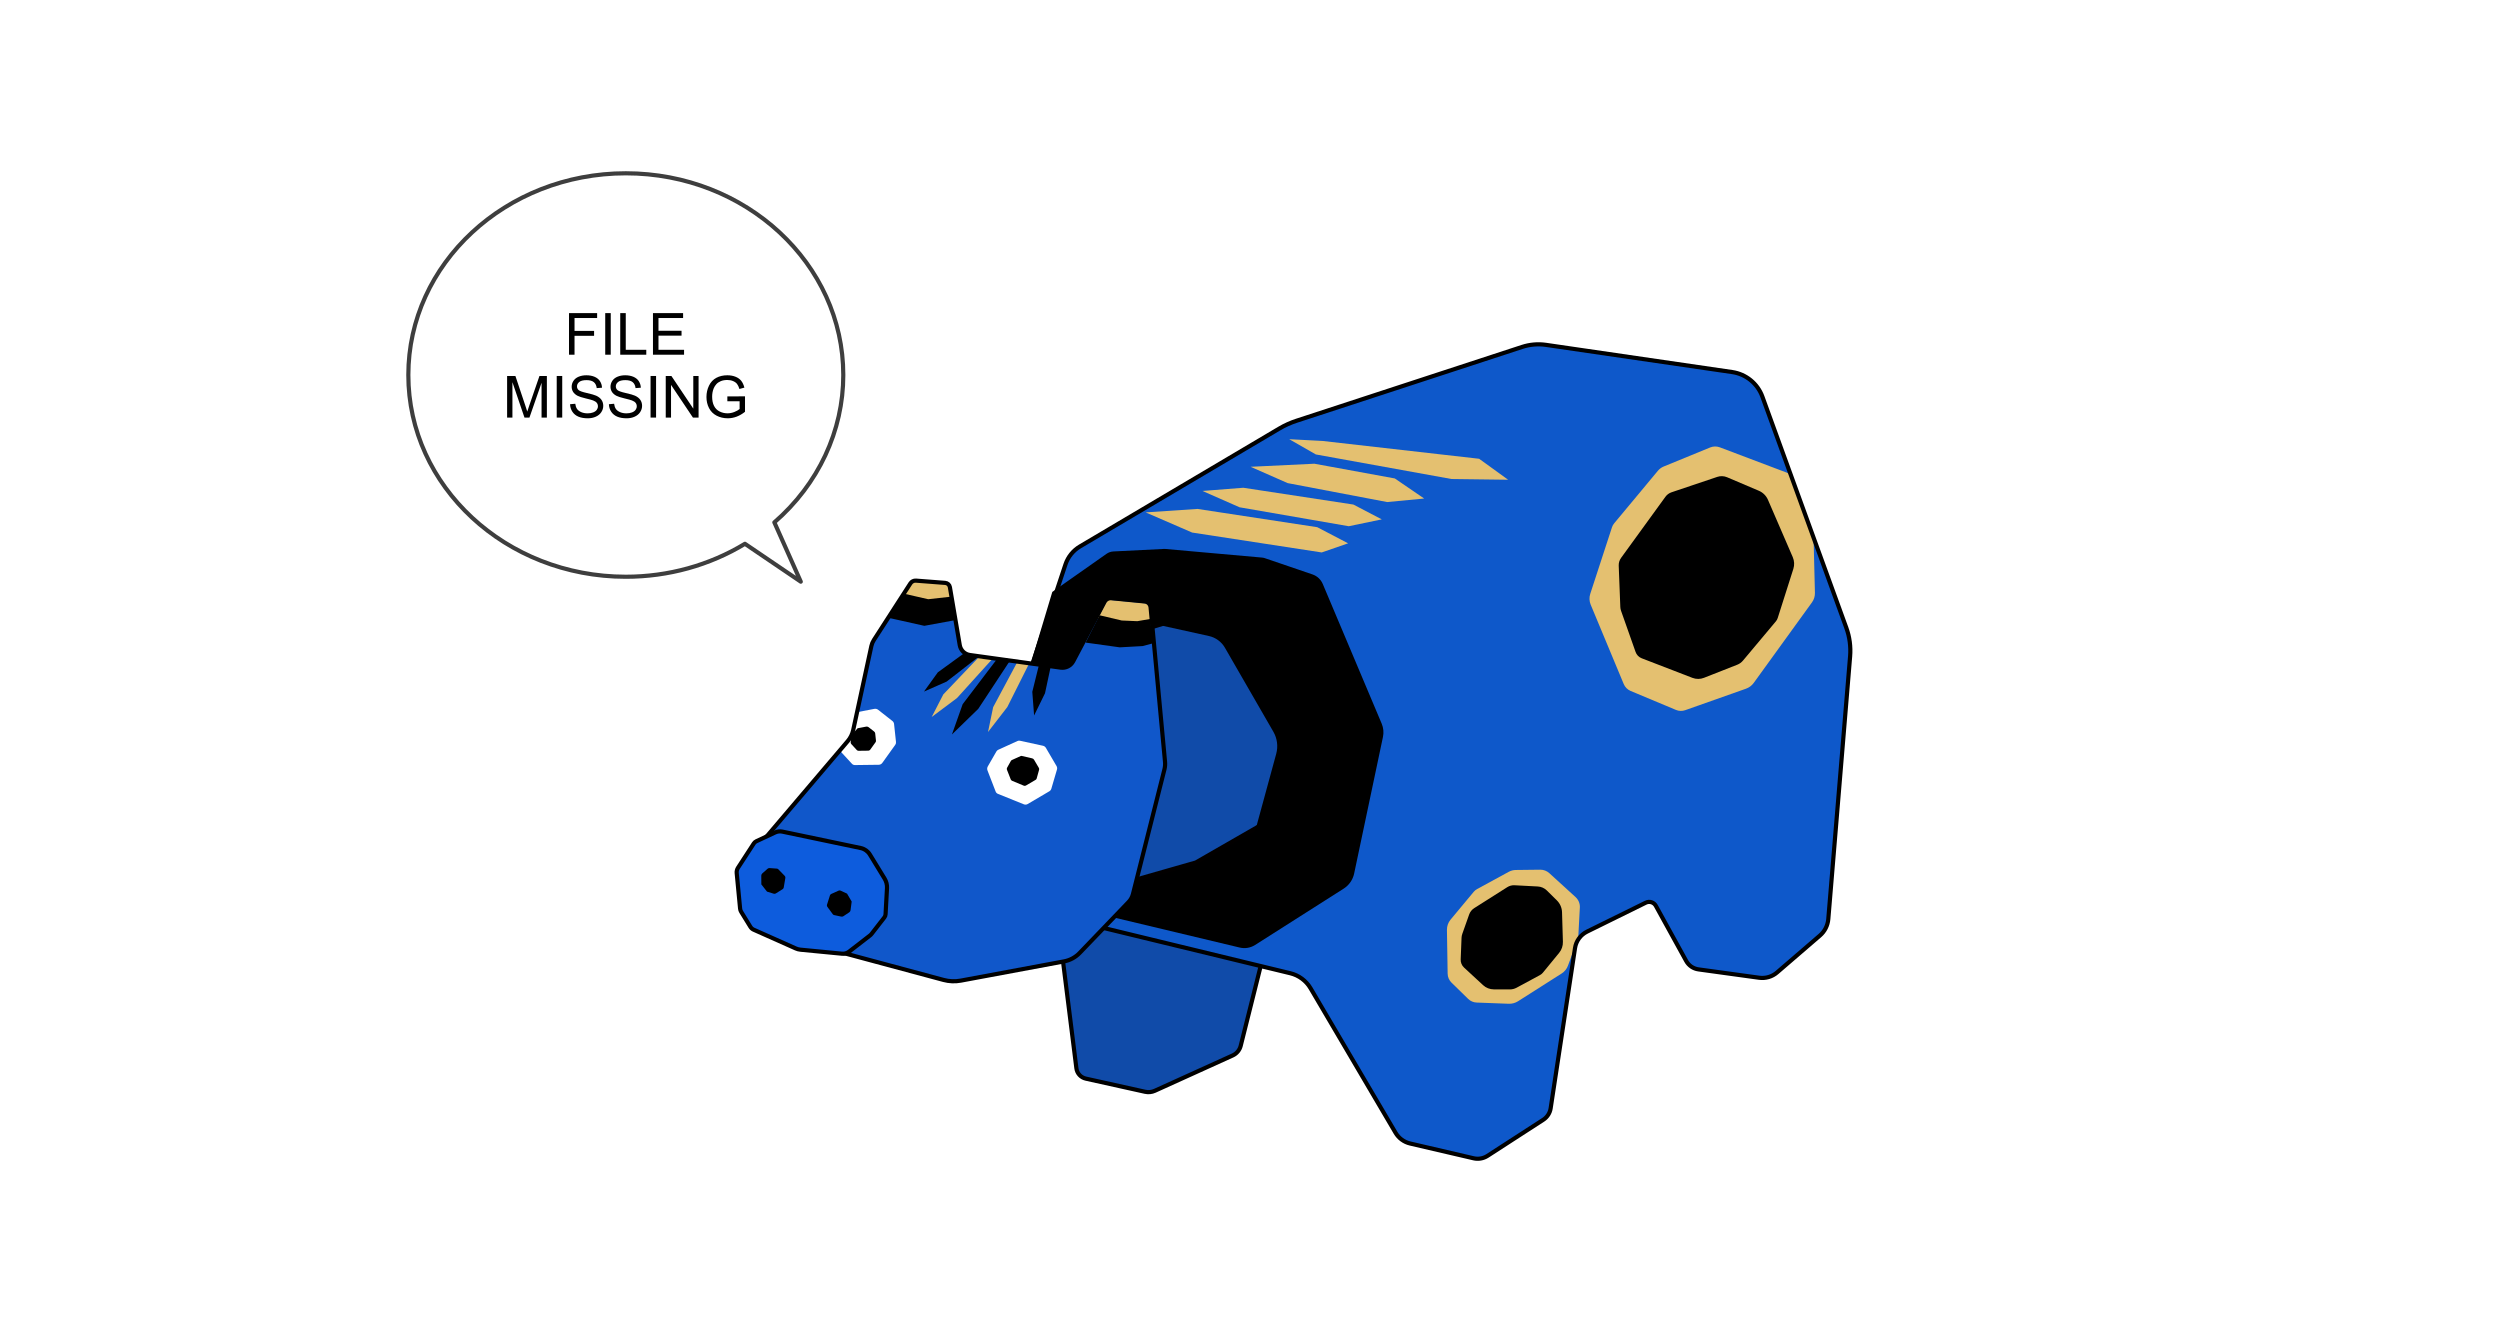 <?xml version="1.0" encoding="UTF-8" standalone="no"?><!DOCTYPE svg PUBLIC "-//W3C//DTD SVG 1.1//EN" "http://www.w3.org/Graphics/SVG/1.1/DTD/svg11.dtd"><svg width="100%" height="100%" viewBox="0 0 600 320" version="1.1" xmlns="http://www.w3.org/2000/svg" xmlns:xlink="http://www.w3.org/1999/xlink" xml:space="preserve" xmlns:serif="http://www.serif.com/" style="fill-rule:evenodd;clip-rule:evenodd;stroke-linecap:round;stroke-linejoin:round;stroke-miterlimit:1.5;"><rect id="no-where-in-sight" x="0" y="0" width="600" height="320" style="fill:#fff;"/><g><g><path d="M252.08,206.412c0,0 5.049,40.341 6.254,49.969c0.153,1.226 1.061,2.224 2.268,2.491c3.656,0.811 11.283,2.503 14.233,3.158c0.781,0.173 1.596,0.088 2.323,-0.242c3.559,-1.615 14.605,-6.626 18.676,-8.474c0.965,-0.438 1.678,-1.292 1.935,-2.32c1.841,-7.347 9.286,-37.073 9.286,-37.073l-54.975,-7.509Z" style="fill:#104ba9;stroke:#000;stroke-width:1px;"/><path d="M307.023,102.857c1.31,-0.775 2.7,-1.404 4.146,-1.877c9.078,-2.971 43.937,-14.379 54.134,-17.716c1.854,-0.607 3.822,-0.776 5.752,-0.494c8.558,1.25 33.59,4.906 44.674,6.525c3.318,0.484 6.101,2.753 7.246,5.905c4.582,12.62 16.326,44.961 20.136,55.452c0.799,2.201 1.112,4.548 0.918,6.881c-1.018,12.266 -4.381,52.749 -5.235,63.041c-0.128,1.536 -0.854,2.961 -2.022,3.966c-2.665,2.296 -7.6,6.546 -10.284,8.857c-1.179,1.015 -2.738,1.475 -4.28,1.263c-3.798,-0.523 -11.077,-1.526 -14.579,-2.008c-1.244,-0.172 -2.334,-0.921 -2.94,-2.022c-1.787,-3.246 -5.59,-10.153 -7.283,-13.229c-0.472,-0.857 -1.535,-1.192 -2.413,-0.759c-3.158,1.557 -10.305,5.079 -14.098,6.948c-1.549,0.764 -2.627,2.236 -2.887,3.943c-1.229,8.082 -4.833,31.775 -5.85,38.464c-0.172,1.13 -0.819,2.132 -1.779,2.753c-3.115,2.016 -10.229,6.62 -13.376,8.657c-0.988,0.639 -2.194,0.85 -3.341,0.583c-3.523,-0.821 -11.34,-2.642 -15.233,-3.549c-1.465,-0.342 -2.727,-1.269 -3.49,-2.566c-3.851,-6.548 -15.947,-27.113 -20.401,-34.686c-1.066,-1.812 -2.821,-3.115 -4.864,-3.61c-11.366,-2.757 -49.146,-11.918 -49.146,-11.918l-19.386,-42.361c0,0 11.22,-33.747 14.574,-43.834c0.603,-1.815 1.842,-3.351 3.488,-4.324c9.084,-5.374 39.732,-23.502 47.819,-28.285Z" style="fill:#0e58ca;"/><clipPath id="_clip1"><path d="M307.023,102.857c1.31,-0.775 2.7,-1.404 4.146,-1.877c9.078,-2.971 43.937,-14.379 54.134,-17.716c1.854,-0.607 3.822,-0.776 5.752,-0.494c8.558,1.25 33.59,4.906 44.674,6.525c3.318,0.484 6.101,2.753 7.246,5.905c4.582,12.62 16.326,44.961 20.136,55.452c0.799,2.201 1.112,4.548 0.918,6.881c-1.018,12.266 -4.381,52.749 -5.235,63.041c-0.128,1.536 -0.854,2.961 -2.022,3.966c-2.665,2.296 -7.6,6.546 -10.284,8.857c-1.179,1.015 -2.738,1.475 -4.28,1.263c-3.798,-0.523 -11.077,-1.526 -14.579,-2.008c-1.244,-0.172 -2.334,-0.921 -2.94,-2.022c-1.787,-3.246 -5.59,-10.153 -7.283,-13.229c-0.472,-0.857 -1.535,-1.192 -2.413,-0.759c-3.158,1.557 -10.305,5.079 -14.098,6.948c-1.549,0.764 -2.627,2.236 -2.887,3.943c-1.229,8.082 -4.833,31.775 -5.85,38.464c-0.172,1.13 -0.819,2.132 -1.779,2.753c-3.115,2.016 -10.229,6.62 -13.376,8.657c-0.988,0.639 -2.194,0.85 -3.341,0.583c-3.523,-0.821 -11.34,-2.642 -15.233,-3.549c-1.465,-0.342 -2.727,-1.269 -3.49,-2.566c-3.851,-6.548 -15.947,-27.113 -20.401,-34.686c-1.066,-1.812 -2.821,-3.115 -4.864,-3.61c-11.366,-2.757 -49.146,-11.918 -49.146,-11.918l-19.386,-42.361c0,0 11.22,-33.747 14.574,-43.834c0.603,-1.815 1.842,-3.351 3.488,-4.324c9.084,-5.374 39.732,-23.502 47.819,-28.285Z"/></clipPath><g clip-path="url(#_clip1)"><g><path d="M274.956,122.977l11.155,4.836l31.103,4.777l6.334,-2.192l-7.41,-3.87l-28.735,-4.384l-12.447,0.833Z" style="fill:#e4c070;"/><path d="M288.588,117.829l8.911,3.921l26.199,4.546l7.929,-1.645l-6.813,-3.557l-26.418,-4.031l-9.808,0.766Z" style="fill:#e4c070;"/><path d="M300.135,112.028l8.911,3.921l23.878,4.545l8.879,-0.847l-7.047,-4.818l-19.303,-3.536l-15.318,0.735Z" style="fill:#e4c070;"/><path d="M309.412,105.408l6.388,3.658l32.554,5.896l13.597,0.178l-6.961,-5.036l-37.593,-4.276l-7.985,-0.42Z" style="fill:#e4c070;"/></g><path d="M430.758,115.411c-0.304,-0.903 -0.997,-1.622 -1.889,-1.959c-3.553,-1.344 -12.835,-4.854 -16.11,-6.093c-0.749,-0.283 -1.577,-0.271 -2.318,0.032c-2.606,1.069 -8.9,3.65 -11.156,4.575c-0.54,0.222 -1.017,0.572 -1.391,1.021c-2.03,2.439 -8.886,10.681 -10.503,12.625c-0.227,0.273 -0.4,0.586 -0.511,0.924c-0.774,2.374 -4.034,12.359 -5.217,15.984c-0.279,0.853 -0.242,1.777 0.103,2.605c1.608,3.862 6.388,15.339 7.931,19.046c0.312,0.748 0.907,1.344 1.655,1.657c2.52,1.054 8.436,3.531 10.885,4.555c0.702,0.294 1.488,0.317 2.206,0.063c3.049,-1.078 11.506,-4.066 14.593,-5.157c0.747,-0.265 1.396,-0.75 1.861,-1.392c2.572,-3.557 11.362,-15.711 13.978,-19.328c0.48,-0.663 0.729,-1.466 0.709,-2.286c-0.077,-3.1 -0.272,-10.984 -0.323,-13.045c-0.008,-0.331 -0.066,-0.658 -0.172,-0.972c-0.667,-1.98 -3.249,-9.645 -4.331,-12.855Z" style="fill:#e4c070;"/><path d="M392.54,156.475c0.245,0.695 0.781,1.247 1.468,1.512c2.615,1.009 9.276,3.579 12.177,4.698c0.891,0.344 1.879,0.341 2.767,-0.009c2.158,-0.848 6.261,-2.462 7.996,-3.144c0.529,-0.208 0.997,-0.546 1.362,-0.982c1.677,-2 6.642,-7.923 7.906,-9.432c0.196,-0.233 0.343,-0.502 0.436,-0.792c0.577,-1.813 2.791,-8.774 3.756,-11.804c0.292,-0.918 0.242,-1.91 -0.14,-2.795c-1.334,-3.083 -4.561,-10.546 -5.955,-13.77c-0.424,-0.979 -1.207,-1.758 -2.189,-2.175c-2.075,-0.883 -5.739,-2.441 -7.609,-3.236c-0.753,-0.321 -1.598,-0.353 -2.374,-0.092c-2.6,0.875 -8.689,2.926 -10.982,3.698c-0.583,0.196 -1.09,0.569 -1.451,1.067c-1.968,2.711 -8.604,11.856 -10.649,14.675c-0.393,0.54 -0.592,1.197 -0.566,1.864c0.092,2.386 0.317,8.215 0.383,9.914c0.012,0.312 0.071,0.621 0.175,0.916c0.582,1.65 2.628,7.449 3.489,9.887Z"/><path d="M379.166,217.818c0.051,-0.952 -0.328,-1.878 -1.033,-2.52c-1.662,-1.516 -4.761,-4.34 -6.303,-5.746c-0.592,-0.54 -1.367,-0.835 -2.168,-0.825c-1.632,0.019 -4.456,0.052 -5.888,0.069c-0.583,0.007 -1.155,0.157 -1.667,0.436c-1.794,0.977 -6.169,3.362 -7.613,4.149c-0.311,0.17 -0.588,0.397 -0.815,0.67c-1.016,1.221 -4.031,4.846 -5.546,6.667c-0.573,0.689 -0.881,1.561 -0.866,2.457c0.041,2.569 0.128,8.025 0.168,10.5c0.013,0.812 0.346,1.586 0.926,2.153c1.098,1.073 2.933,2.867 4.003,3.913c0.544,0.532 1.267,0.843 2.028,0.871c1.933,0.073 5.748,0.217 7.702,0.29c0.791,0.03 1.572,-0.182 2.24,-0.607c2.347,-1.493 8.091,-5.148 10.475,-6.665c0.69,-0.439 1.218,-1.093 1.501,-1.861c0.651,-1.762 1.847,-4.997 2.292,-6.202c0.115,-0.311 0.182,-0.637 0.2,-0.967c0.069,-1.288 0.256,-4.764 0.364,-6.782Z" style="fill:#e4c070;"/><path d="M350.565,230.271c-0.029,0.736 0.266,1.449 0.807,1.949c1.172,1.083 3.282,3.032 4.568,4.22c0.701,0.649 1.621,1.01 2.576,1.012c1.199,0.003 2.843,0.008 3.835,0.01c0.568,0.002 1.128,-0.139 1.627,-0.409c1.44,-0.778 4.515,-2.439 5.618,-3.035c0.267,-0.145 0.504,-0.34 0.696,-0.575c0.74,-0.902 2.714,-3.311 3.902,-4.762c0.611,-0.745 0.931,-1.686 0.903,-2.648c-0.056,-1.889 -0.152,-5.133 -0.21,-7.1c-0.032,-1.067 -0.473,-2.081 -1.232,-2.832c-0.755,-0.747 -1.718,-1.699 -2.412,-2.385c-0.582,-0.576 -1.356,-0.918 -2.173,-0.961c-1.564,-0.082 -4.185,-0.22 -5.581,-0.293c-0.613,-0.032 -1.221,0.127 -1.739,0.456c-1.784,1.131 -6.088,3.86 -7.938,5.033c-0.563,0.357 -0.99,0.893 -1.213,1.522c-0.473,1.338 -1.307,3.694 -1.653,4.672c-0.104,0.295 -0.163,0.604 -0.176,0.917c-0.042,1.065 -0.145,3.681 -0.205,5.209Z"/></g><path d="M307.023,102.857c1.31,-0.775 2.7,-1.404 4.146,-1.877c9.078,-2.971 43.937,-14.379 54.134,-17.716c1.854,-0.607 3.822,-0.776 5.752,-0.494c8.558,1.25 33.59,4.906 44.674,6.525c3.318,0.484 6.101,2.753 7.246,5.905c4.582,12.62 16.326,44.961 20.136,55.452c0.799,2.201 1.112,4.548 0.918,6.881c-1.018,12.266 -4.381,52.749 -5.235,63.041c-0.128,1.536 -0.854,2.961 -2.022,3.966c-2.665,2.296 -7.6,6.546 -10.284,8.857c-1.179,1.015 -2.738,1.475 -4.28,1.263c-3.798,-0.523 -11.077,-1.526 -14.579,-2.008c-1.244,-0.172 -2.334,-0.921 -2.94,-2.022c-1.787,-3.246 -5.59,-10.153 -7.283,-13.229c-0.472,-0.857 -1.535,-1.192 -2.413,-0.759c-3.158,1.557 -10.305,5.079 -14.098,6.948c-1.549,0.764 -2.627,2.236 -2.887,3.943c-1.229,8.082 -4.833,31.775 -5.85,38.464c-0.172,1.13 -0.819,2.132 -1.779,2.753c-3.115,2.016 -10.229,6.62 -13.376,8.657c-0.988,0.639 -2.194,0.85 -3.341,0.583c-3.523,-0.821 -11.34,-2.642 -15.233,-3.549c-1.465,-0.342 -2.727,-1.269 -3.49,-2.566c-3.851,-6.548 -15.947,-27.113 -20.401,-34.686c-1.066,-1.812 -2.821,-3.115 -4.864,-3.61c-11.366,-2.757 -49.146,-11.918 -49.146,-11.918l-19.386,-42.361c0,0 11.22,-33.747 14.574,-43.834c0.603,-1.815 1.842,-3.351 3.488,-4.324c9.084,-5.374 39.732,-23.502 47.819,-28.285Z" style="fill:none;stroke:#000;stroke-width:1px;"/><path d="M252.551,142.061c0,0 10.14,-7.125 13.011,-9.142c0.489,-0.344 1.066,-0.542 1.663,-0.572c2.726,-0.136 10.692,-0.534 12.08,-0.604c0.139,-0.007 0.277,-0.004 0.415,0.008c2.155,0.193 20.469,1.826 23.178,2.067c0.222,0.02 0.441,0.066 0.653,0.138c1.533,0.523 8.222,2.804 11.446,3.904c1.114,0.379 2.013,1.217 2.47,2.301c2.62,6.21 11.633,27.577 14.139,33.517c0.424,1.005 0.53,2.115 0.305,3.182c-1.239,5.876 -5.464,25.904 -6.915,32.784c-0.316,1.498 -1.222,2.805 -2.514,3.627c-4.794,3.049 -16.789,10.679 -21.26,13.523c-1.096,0.697 -2.428,0.92 -3.692,0.618c-7.141,-1.706 -31.186,-7.45 -31.186,-7.45l-25.231,-39.777l11.438,-38.124Zm4.1,36.063l5.816,-20.318l11.285,-9.674l19.733,1.935c0,0 9.681,20.015 12.689,26.235c0.568,1.175 0.692,2.515 0.348,3.774c-1.436,5.266 -5.283,19.367 -5.283,19.367l-9.693,8.904l-17.794,-1.935l-9.346,-13.776l-7.755,-14.512Z"/><path d="M259.055,152.475l12.286,-10.779l31.539,5.967l12.003,41.185l-15.4,30.641l-33.692,-6.683l-10.8,-16.524l4.064,-43.807Z"/><g><path d="M262.498,214.004l24.502,-7.001l16.994,-9.769l10.164,-9.393l-14.571,-44.253l-36.332,10.86l-2.696,11.182l-3.877,42.569l5.816,5.805Z" style="fill:#104ba9;stroke:#020000;stroke-width:1px;"/><path d="M183.805,200.977c0,0 15.562,-18.297 19.659,-23.114c0.643,-0.756 1.089,-1.658 1.299,-2.627c0.939,-4.343 3.669,-16.968 4.368,-20.201c0.108,-0.503 0.307,-0.982 0.586,-1.415c1.579,-2.446 7.13,-11.048 8.783,-13.611c0.289,-0.447 0.799,-0.7 1.329,-0.658c1.661,0.128 5.293,0.409 7.026,0.543c0.562,0.044 1.022,0.464 1.116,1.019c0.452,2.654 1.739,10.221 2.369,13.918c0.211,1.24 1.201,2.201 2.448,2.374c4.879,0.678 16.959,2.357 21.787,3.028c1.226,0.17 2.427,-0.445 3.004,-1.54c1.891,-3.584 6.035,-11.44 7.504,-14.226c0.321,-0.608 0.977,-0.962 1.661,-0.895c1.95,0.19 5.933,0.577 7.987,0.777c0.748,0.073 1.339,0.666 1.409,1.415c0.569,6.081 2.976,31.82 3.466,37.057c0.058,0.617 0.01,1.24 -0.142,1.841c-1.152,4.563 -6.306,24.97 -7.559,29.932c-0.18,0.715 -0.544,1.37 -1.054,1.901c-2.243,2.335 -8.747,9.104 -11.744,12.224c-1.006,1.046 -2.313,1.752 -3.74,2.017c-5.433,1.013 -19.461,3.626 -24.776,4.616c-1.371,0.255 -2.782,0.2 -4.13,-0.163c-6.93,-1.864 -29.083,-7.823 -29.083,-7.823l-13.573,-26.389Z" style="fill:#1057ca;"/><clipPath id="_clip2"><path d="M183.805,200.977c0,0 15.562,-18.297 19.659,-23.114c0.643,-0.756 1.089,-1.658 1.299,-2.627c0.939,-4.343 3.669,-16.968 4.368,-20.201c0.108,-0.503 0.307,-0.982 0.586,-1.415c1.579,-2.446 7.13,-11.048 8.783,-13.611c0.289,-0.447 0.799,-0.7 1.329,-0.658c1.661,0.128 5.293,0.409 7.026,0.543c0.562,0.044 1.022,0.464 1.116,1.019c0.452,2.654 1.739,10.221 2.369,13.918c0.211,1.24 1.201,2.201 2.448,2.374c4.879,0.678 16.959,2.357 21.787,3.028c1.226,0.17 2.427,-0.445 3.004,-1.54c1.891,-3.584 6.035,-11.44 7.504,-14.226c0.321,-0.608 0.977,-0.962 1.661,-0.895c1.95,0.19 5.933,0.577 7.987,0.777c0.748,0.073 1.339,0.666 1.409,1.415c0.569,6.081 2.976,31.82 3.466,37.057c0.058,0.617 0.01,1.24 -0.142,1.841c-1.152,4.563 -6.306,24.97 -7.559,29.932c-0.18,0.715 -0.544,1.37 -1.054,1.901c-2.243,2.335 -8.747,9.104 -11.744,12.224c-1.006,1.046 -2.313,1.752 -3.74,2.017c-5.433,1.013 -19.461,3.626 -24.776,4.616c-1.371,0.255 -2.782,0.2 -4.13,-0.163c-6.93,-1.864 -29.083,-7.823 -29.083,-7.823l-13.573,-26.389Z"/></clipPath><g clip-path="url(#_clip2)"><g><path d="M204.816,171.088c0,0 3.68,-0.702 5.038,-0.962c0.314,-0.06 0.639,0.019 0.891,0.217c0.814,0.64 2.663,2.092 3.435,2.699c0.223,0.175 0.366,0.433 0.396,0.715c0.107,0.998 0.365,3.414 0.464,4.335c0.025,0.235 -0.037,0.471 -0.175,0.663c-0.615,0.859 -2.391,3.339 -3.114,4.348c-0.196,0.273 -0.51,0.437 -0.846,0.441c-1.291,0.017 -4.561,0.058 -5.727,0.073c-0.269,0.003 -0.526,-0.108 -0.708,-0.306c-0.894,-0.972 -3.58,-3.893 -3.58,-3.893l0.543,-4.516l3.383,-3.814Z" style="fill:#fff;"/><path d="M205.824,174.782c0,0 1.416,-0.271 2.068,-0.395c0.204,-0.039 0.414,0.012 0.578,0.141c0.357,0.28 0.996,0.782 1.33,1.045c0.139,0.109 0.228,0.27 0.247,0.445c0.049,0.455 0.145,1.352 0.187,1.749c0.014,0.127 -0.02,0.254 -0.094,0.357c-0.275,0.384 -0.972,1.357 -1.291,1.803c-0.104,0.145 -0.27,0.232 -0.448,0.234c-0.562,0.007 -1.812,0.023 -2.349,0.03c-0.162,0.002 -0.317,-0.065 -0.426,-0.184c-0.315,-0.343 -0.983,-1.069 -1.309,-1.424c-0.12,-0.13 -0.176,-0.305 -0.155,-0.481c0.064,-0.537 0.201,-1.673 0.201,-1.673l1.461,-1.647Z"/></g><g><path d="M244.209,177.836c0.177,-0.081 0.376,-0.102 0.566,-0.061c1.005,0.219 4.321,0.941 5.543,1.207c0.292,0.064 0.544,0.247 0.694,0.505c0.567,0.968 1.998,3.412 2.558,4.369c0.147,0.251 0.184,0.551 0.102,0.83c-0.309,1.05 -1.086,3.697 -1.367,4.655c-0.066,0.226 -0.217,0.419 -0.42,0.539c-0.998,0.588 -4.082,2.406 -5.238,3.088c-0.28,0.165 -0.621,0.19 -0.922,0.069c-1.325,-0.534 -5.025,-2.027 -6.233,-2.514c-0.247,-0.099 -0.442,-0.297 -0.538,-0.545c-0.403,-1.046 -1.511,-3.914 -1.959,-5.074c-0.121,-0.314 -0.094,-0.666 0.073,-0.958c0.518,-0.901 1.65,-2.871 2.065,-3.594c0.102,-0.178 0.258,-0.32 0.444,-0.405c0.913,-0.416 3.74,-1.705 4.632,-2.111Z" style="fill:#fff;"/><path d="M244.975,181.447c0.074,-0.034 0.158,-0.042 0.237,-0.024c0.429,0.099 1.872,0.433 2.504,0.579c0.191,0.044 0.357,0.165 0.456,0.335c0.286,0.485 0.887,1.507 1.149,1.954c0.082,0.139 0.103,0.305 0.06,0.459c-0.139,0.5 -0.457,1.638 -0.585,2.1c-0.036,0.128 -0.121,0.238 -0.236,0.306c-0.48,0.282 -1.797,1.057 -2.341,1.377c-0.151,0.089 -0.336,0.102 -0.498,0.034c-0.624,-0.26 -2.21,-0.921 -2.813,-1.173c-0.152,-0.063 -0.271,-0.185 -0.331,-0.338c-0.208,-0.527 -0.701,-1.782 -0.911,-2.317c-0.062,-0.157 -0.05,-0.333 0.032,-0.48c0.232,-0.414 0.711,-1.271 0.909,-1.624c0.058,-0.103 0.147,-0.185 0.255,-0.234c0.456,-0.206 1.725,-0.779 2.113,-0.954Z"/></g><path d="M216.441,143.421l2.626,-4.144l8.707,0.809l0.992,4.511l-5.528,1.232l-6.797,-2.408Z" style="fill:#e4c070;"/><path d="M263.354,148.522l2.468,-4.59l9.812,0.95l0.664,4.303l-6.436,0.793l-6.508,-1.456Z" style="fill:#e4c070;"/><path d="M217.107,142.518l5.662,1.295l6.033,-0.669l0.888,5.613l-7.851,1.442l-8.363,-1.868l3.631,-5.813Z"/><path d="M263.892,147.663l5.336,1.26l3.723,0.159l3.041,-0.522l0.827,5.808l-2.59,0.69l-5.492,0.304l-8.186,-1.141l3.341,-6.558Z"/><path d="M234.925,157.711l-8.532,8.948l-2.787,5.42l6.074,-4.548l8.671,-9.586l-3.426,-0.234Z" style="fill:#e4c070;"/><path d="M234.078,154.821l-8.998,6.539l-3.331,4.624l5.449,-2.406l10.212,-7.931l-3.332,-0.826Z"/><path d="M250.421,155.256l-2.67,10.785l0.432,5.679l2.618,-5.342l2.704,-12.629l-3.084,1.507Z"/><path d="M239.497,157.884l-8.456,11.119l-2.577,7.27l6.315,-6.144l8.149,-12.38l-3.431,0.135Z"/><path d="M244.186,158.828l-5.83,10.896l-1.235,5.965l4.637,-6l5.792,-11.549l-3.364,0.688Z" style="fill:#e4c070;"/></g><path d="M183.805,200.977c0,0 15.562,-18.297 19.659,-23.114c0.643,-0.756 1.089,-1.658 1.299,-2.627c0.939,-4.343 3.669,-16.968 4.368,-20.201c0.108,-0.503 0.307,-0.982 0.586,-1.415c1.579,-2.446 7.13,-11.048 8.783,-13.611c0.289,-0.447 0.799,-0.7 1.329,-0.658c1.661,0.128 5.293,0.409 7.026,0.543c0.562,0.044 1.022,0.464 1.116,1.019c0.452,2.654 1.739,10.221 2.369,13.918c0.211,1.24 1.201,2.201 2.448,2.374c4.879,0.678 16.959,2.357 21.787,3.028c1.226,0.17 2.427,-0.445 3.004,-1.54c1.891,-3.584 6.035,-11.44 7.504,-14.226c0.321,-0.608 0.977,-0.962 1.661,-0.895c1.95,0.19 5.933,0.577 7.987,0.777c0.748,0.073 1.339,0.666 1.409,1.415c0.569,6.081 2.976,31.82 3.466,37.057c0.058,0.617 0.01,1.24 -0.142,1.841c-1.152,4.563 -6.306,24.97 -7.559,29.932c-0.18,0.715 -0.544,1.37 -1.054,1.901c-2.243,2.335 -8.747,9.104 -11.744,12.224c-1.006,1.046 -2.313,1.752 -3.74,2.017c-5.433,1.013 -19.461,3.626 -24.776,4.616c-1.371,0.255 -2.782,0.2 -4.13,-0.163c-6.93,-1.864 -29.083,-7.823 -29.083,-7.823l-13.573,-26.389Z" style="fill:none;stroke:#000;stroke-width:1px;"/><path d="M180.879,223.126c-0.323,-0.144 -0.595,-0.382 -0.78,-0.683c-0.545,-0.886 -1.725,-2.804 -2.215,-3.601c-0.145,-0.235 -0.234,-0.501 -0.26,-0.776c-0.144,-1.503 -0.636,-6.643 -0.816,-8.522c-0.043,-0.45 0.067,-0.901 0.313,-1.28c0.891,-1.371 3.091,-4.756 3.798,-5.843c0.146,-0.224 0.351,-0.402 0.592,-0.516c0.909,-0.425 3.269,-1.529 4.531,-2.119c0.536,-0.251 1.139,-0.321 1.718,-0.199c3.285,0.688 14.733,3.087 18.796,3.939c0.922,0.193 1.723,0.758 2.214,1.562c0.97,1.588 2.622,4.289 3.531,5.776c0.422,0.69 0.624,1.492 0.579,2.3c-0.1,1.809 -0.281,5.084 -0.346,6.251c-0.015,0.279 -0.115,0.546 -0.286,0.766c-0.679,0.874 -2.481,3.194 -3.057,3.935c-0.119,0.154 -0.257,0.291 -0.41,0.41c-0.82,0.635 -3.615,2.799 -4.986,3.86c-0.495,0.383 -1.117,0.563 -1.74,0.502c-2.317,-0.224 -8.119,-0.786 -9.961,-0.964c-0.379,-0.037 -0.749,-0.134 -1.096,-0.289c-1.882,-0.839 -8.284,-3.691 -10.119,-4.509Z" style="fill:#0d5cdd;stroke:#000;stroke-width:1px;"/><path d="M182.723,212.262c0,0 -0.012,-1.437 -0.018,-2.1c-0.001,-0.208 0.087,-0.407 0.243,-0.544c0.341,-0.301 0.951,-0.838 1.27,-1.119c0.132,-0.117 0.305,-0.175 0.481,-0.162c0.457,0.034 1.361,0.101 1.759,0.13c0.127,0.01 0.245,0.065 0.334,0.156c0.329,0.339 1.162,1.198 1.545,1.592c0.124,0.128 0.18,0.308 0.15,0.483c-0.094,0.554 -0.302,1.781 -0.392,2.31c-0.027,0.16 -0.121,0.3 -0.258,0.387c-0.395,0.248 -1.23,0.773 -1.639,1.03c-0.149,0.093 -0.331,0.117 -0.499,0.066c-0.518,-0.16 -1.615,-0.499 -1.615,-0.499l-1.361,-1.73Z"/><path d="M204.403,216.37c0,0 -0.185,1.425 -0.27,2.083c-0.027,0.206 -0.142,0.391 -0.315,0.506c-0.379,0.251 -1.057,0.7 -1.411,0.935c-0.147,0.097 -0.327,0.131 -0.499,0.094c-0.448,-0.096 -1.334,-0.285 -1.725,-0.369c-0.124,-0.027 -0.234,-0.098 -0.309,-0.2c-0.28,-0.381 -0.988,-1.345 -1.313,-1.788c-0.105,-0.144 -0.136,-0.329 -0.082,-0.499c0.169,-0.536 0.543,-1.723 0.705,-2.235c0.048,-0.154 0.161,-0.281 0.308,-0.347c0.425,-0.192 1.325,-0.599 1.765,-0.797c0.16,-0.073 0.344,-0.071 0.504,0.003c0.491,0.229 1.531,0.714 1.531,0.714l1.111,1.9Z"/></g><path d="M278.112,149.988l-4.796,-13.939l29.195,8.032l17.159,33.804l-4.445,26.909l-6.283,4.28l-8.174,-9.198l0.471,-0.433c0,0 3.479,-12.752 5.055,-18.531c0.487,-1.784 0.241,-3.689 -0.683,-5.292c-2.802,-4.859 -8.939,-15.499 -11.625,-20.158c-0.831,-1.439 -2.228,-2.463 -3.851,-2.821c-4.177,-0.922 -12.023,-2.653 -12.023,-2.653Z"/></g></g><path d="M98,90.006c0,-26.72 23.388,-48.414 52.195,-48.414c28.807,0 52.194,21.694 52.194,48.414c0,13.404 -5.991,26.208 -16.546,35.363l6.343,14.231l-13.402,-9.089c-8.497,5.16 -18.433,7.909 -28.589,7.909c-28.807,0 -52.195,-21.693 -52.195,-48.414Z" style="fill:none;stroke:#3e3e3e;stroke-width:1px;"/><g transform="matrix(1.034,8.87394e-32,7.68385e-32,1.032,13.799,-42.105)"><path d="M118.727,123.29l0,-9.674l6.526,0l0,1.141l-5.246,0l0,2.996l4.54,0l0,1.142l-4.54,0l0,4.395l-1.28,0Z" style="fill-rule:nonzero;"/><rect x="127.134" y="113.616" width="1.28" height="9.674" style="fill-rule:nonzero;"/><path d="M130.618,123.29l0,-9.674l1.28,0l0,8.532l4.764,0l0,1.142l-6.044,0Z" style="fill-rule:nonzero;"/><path d="M138.213,123.29l0,-9.674l6.995,0l0,1.141l-5.715,0l0,2.963l5.352,0l0,1.135l-5.352,0l0,3.293l5.939,0l0,1.142l-7.219,0Z" style="fill-rule:nonzero;"/><path d="M104.358,137.911l0,-9.674l1.926,0l2.29,6.85c0.211,0.638 0.365,1.115 0.462,1.432c0.11,-0.352 0.282,-0.869 0.515,-1.551l2.316,-6.731l1.722,0l0,9.674l-1.234,0l0,-8.097l-2.811,8.097l-1.155,0l-2.797,-8.235l0,8.235l-1.234,0Z" style="fill-rule:nonzero;"/><rect x="115.873" y="128.237" width="1.28" height="9.674" style="fill-rule:nonzero;"/><path d="M118.974,134.803l1.208,-0.106c0.057,0.484 0.19,0.881 0.399,1.191c0.209,0.311 0.533,0.561 0.973,0.753c0.44,0.191 0.935,0.287 1.485,0.287c0.488,0 0.919,-0.073 1.293,-0.218c0.374,-0.145 0.652,-0.344 0.835,-0.597c0.183,-0.253 0.274,-0.529 0.274,-0.828c0,-0.304 -0.088,-0.569 -0.264,-0.796c-0.176,-0.226 -0.466,-0.416 -0.871,-0.57c-0.26,-0.102 -0.834,-0.259 -1.722,-0.472c-0.889,-0.214 -1.512,-0.415 -1.868,-0.604c-0.462,-0.242 -0.806,-0.542 -1.033,-0.901c-0.226,-0.358 -0.339,-0.76 -0.339,-1.204c0,-0.488 0.138,-0.945 0.415,-1.369c0.277,-0.425 0.682,-0.747 1.214,-0.967c0.533,-0.22 1.124,-0.33 1.776,-0.33c0.717,0 1.349,0.116 1.897,0.347c0.547,0.23 0.969,0.57 1.263,1.019c0.295,0.449 0.454,0.957 0.476,1.524l-1.228,0.093c-0.066,-0.612 -0.289,-1.074 -0.67,-1.386c-0.38,-0.312 -0.942,-0.469 -1.686,-0.469c-0.774,0 -1.338,0.142 -1.692,0.426c-0.354,0.284 -0.531,0.626 -0.531,1.026c0,0.348 0.125,0.634 0.376,0.858c0.246,0.224 0.889,0.454 1.93,0.69c1.04,0.235 1.754,0.441 2.141,0.617c0.563,0.259 0.979,0.588 1.247,0.986c0.269,0.398 0.403,0.857 0.403,1.376c0,0.515 -0.147,1 -0.442,1.455c-0.295,0.455 -0.718,0.81 -1.271,1.063c-0.552,0.252 -1.173,0.379 -1.864,0.379c-0.875,0 -1.609,-0.128 -2.2,-0.383c-0.592,-0.255 -1.056,-0.639 -1.393,-1.151c-0.336,-0.513 -0.513,-1.092 -0.531,-1.739Z" style="fill-rule:nonzero;"/><path d="M127.988,134.803l1.208,-0.106c0.057,0.484 0.19,0.881 0.399,1.191c0.209,0.311 0.533,0.561 0.973,0.753c0.44,0.191 0.935,0.287 1.485,0.287c0.488,0 0.919,-0.073 1.293,-0.218c0.374,-0.145 0.653,-0.344 0.835,-0.597c0.183,-0.253 0.274,-0.529 0.274,-0.828c0,-0.304 -0.088,-0.569 -0.264,-0.796c-0.176,-0.226 -0.466,-0.416 -0.871,-0.57c-0.26,-0.102 -0.834,-0.259 -1.722,-0.472c-0.889,-0.214 -1.512,-0.415 -1.868,-0.604c-0.462,-0.242 -0.806,-0.542 -1.033,-0.901c-0.226,-0.358 -0.339,-0.76 -0.339,-1.204c0,-0.488 0.138,-0.945 0.415,-1.369c0.277,-0.425 0.682,-0.747 1.215,-0.967c0.532,-0.22 1.124,-0.33 1.775,-0.33c0.717,0 1.349,0.116 1.897,0.347c0.547,0.23 0.969,0.57 1.263,1.019c0.295,0.449 0.454,0.957 0.476,1.524l-1.228,0.093c-0.066,-0.612 -0.289,-1.074 -0.67,-1.386c-0.38,-0.312 -0.942,-0.469 -1.686,-0.469c-0.774,0 -1.338,0.142 -1.692,0.426c-0.354,0.284 -0.531,0.626 -0.531,1.026c0,0.348 0.125,0.634 0.376,0.858c0.246,0.224 0.889,0.454 1.93,0.69c1.04,0.235 1.754,0.441 2.141,0.617c0.563,0.259 0.979,0.588 1.247,0.986c0.269,0.398 0.403,0.857 0.403,1.376c0,0.515 -0.147,1 -0.442,1.455c-0.295,0.455 -0.718,0.81 -1.27,1.063c-0.553,0.252 -1.174,0.379 -1.865,0.379c-0.875,0 -1.609,-0.128 -2.2,-0.383c-0.592,-0.255 -1.056,-0.639 -1.393,-1.151c-0.336,-0.513 -0.513,-1.092 -0.531,-1.739Z" style="fill-rule:nonzero;"/><rect x="137.655" y="128.237" width="1.28" height="9.674" style="fill-rule:nonzero;"/><path d="M141.179,137.911l0,-9.674l1.313,0l5.081,7.595l0,-7.595l1.228,0l0,9.674l-1.313,0l-5.081,-7.602l0,7.602l-1.228,0Z" style="fill-rule:nonzero;"/><path d="M155.479,134.117l0,-1.135l4.098,-0.007l0,3.59c-0.629,0.501 -1.278,0.879 -1.947,1.132c-0.669,0.252 -1.355,0.379 -2.059,0.379c-0.95,0 -1.813,-0.204 -2.59,-0.61c-0.776,-0.407 -1.362,-0.996 -1.758,-1.766c-0.396,-0.77 -0.594,-1.63 -0.594,-2.58c0,-0.941 0.197,-1.82 0.59,-2.636c0.394,-0.816 0.96,-1.422 1.7,-1.818c0.739,-0.396 1.59,-0.594 2.553,-0.594c0.7,0 1.332,0.113 1.897,0.34c0.566,0.226 1.009,0.542 1.33,0.947c0.321,0.405 0.565,0.932 0.733,1.584l-1.155,0.316c-0.145,-0.492 -0.326,-0.88 -0.541,-1.161c-0.216,-0.282 -0.524,-0.507 -0.924,-0.676c-0.4,-0.17 -0.845,-0.255 -1.333,-0.255c-0.585,0 -1.091,0.09 -1.518,0.268c-0.427,0.178 -0.771,0.412 -1.033,0.703c-0.261,0.29 -0.465,0.609 -0.61,0.956c-0.246,0.599 -0.369,1.248 -0.369,1.947c0,0.862 0.148,1.584 0.445,2.164c0.297,0.581 0.729,1.012 1.297,1.294c0.567,0.281 1.17,0.422 1.808,0.422c0.554,0 1.095,-0.107 1.623,-0.32c0.528,-0.213 0.928,-0.441 1.201,-0.683l0,-1.801l-2.844,0Z" style="fill-rule:nonzero;"/></g></svg>
